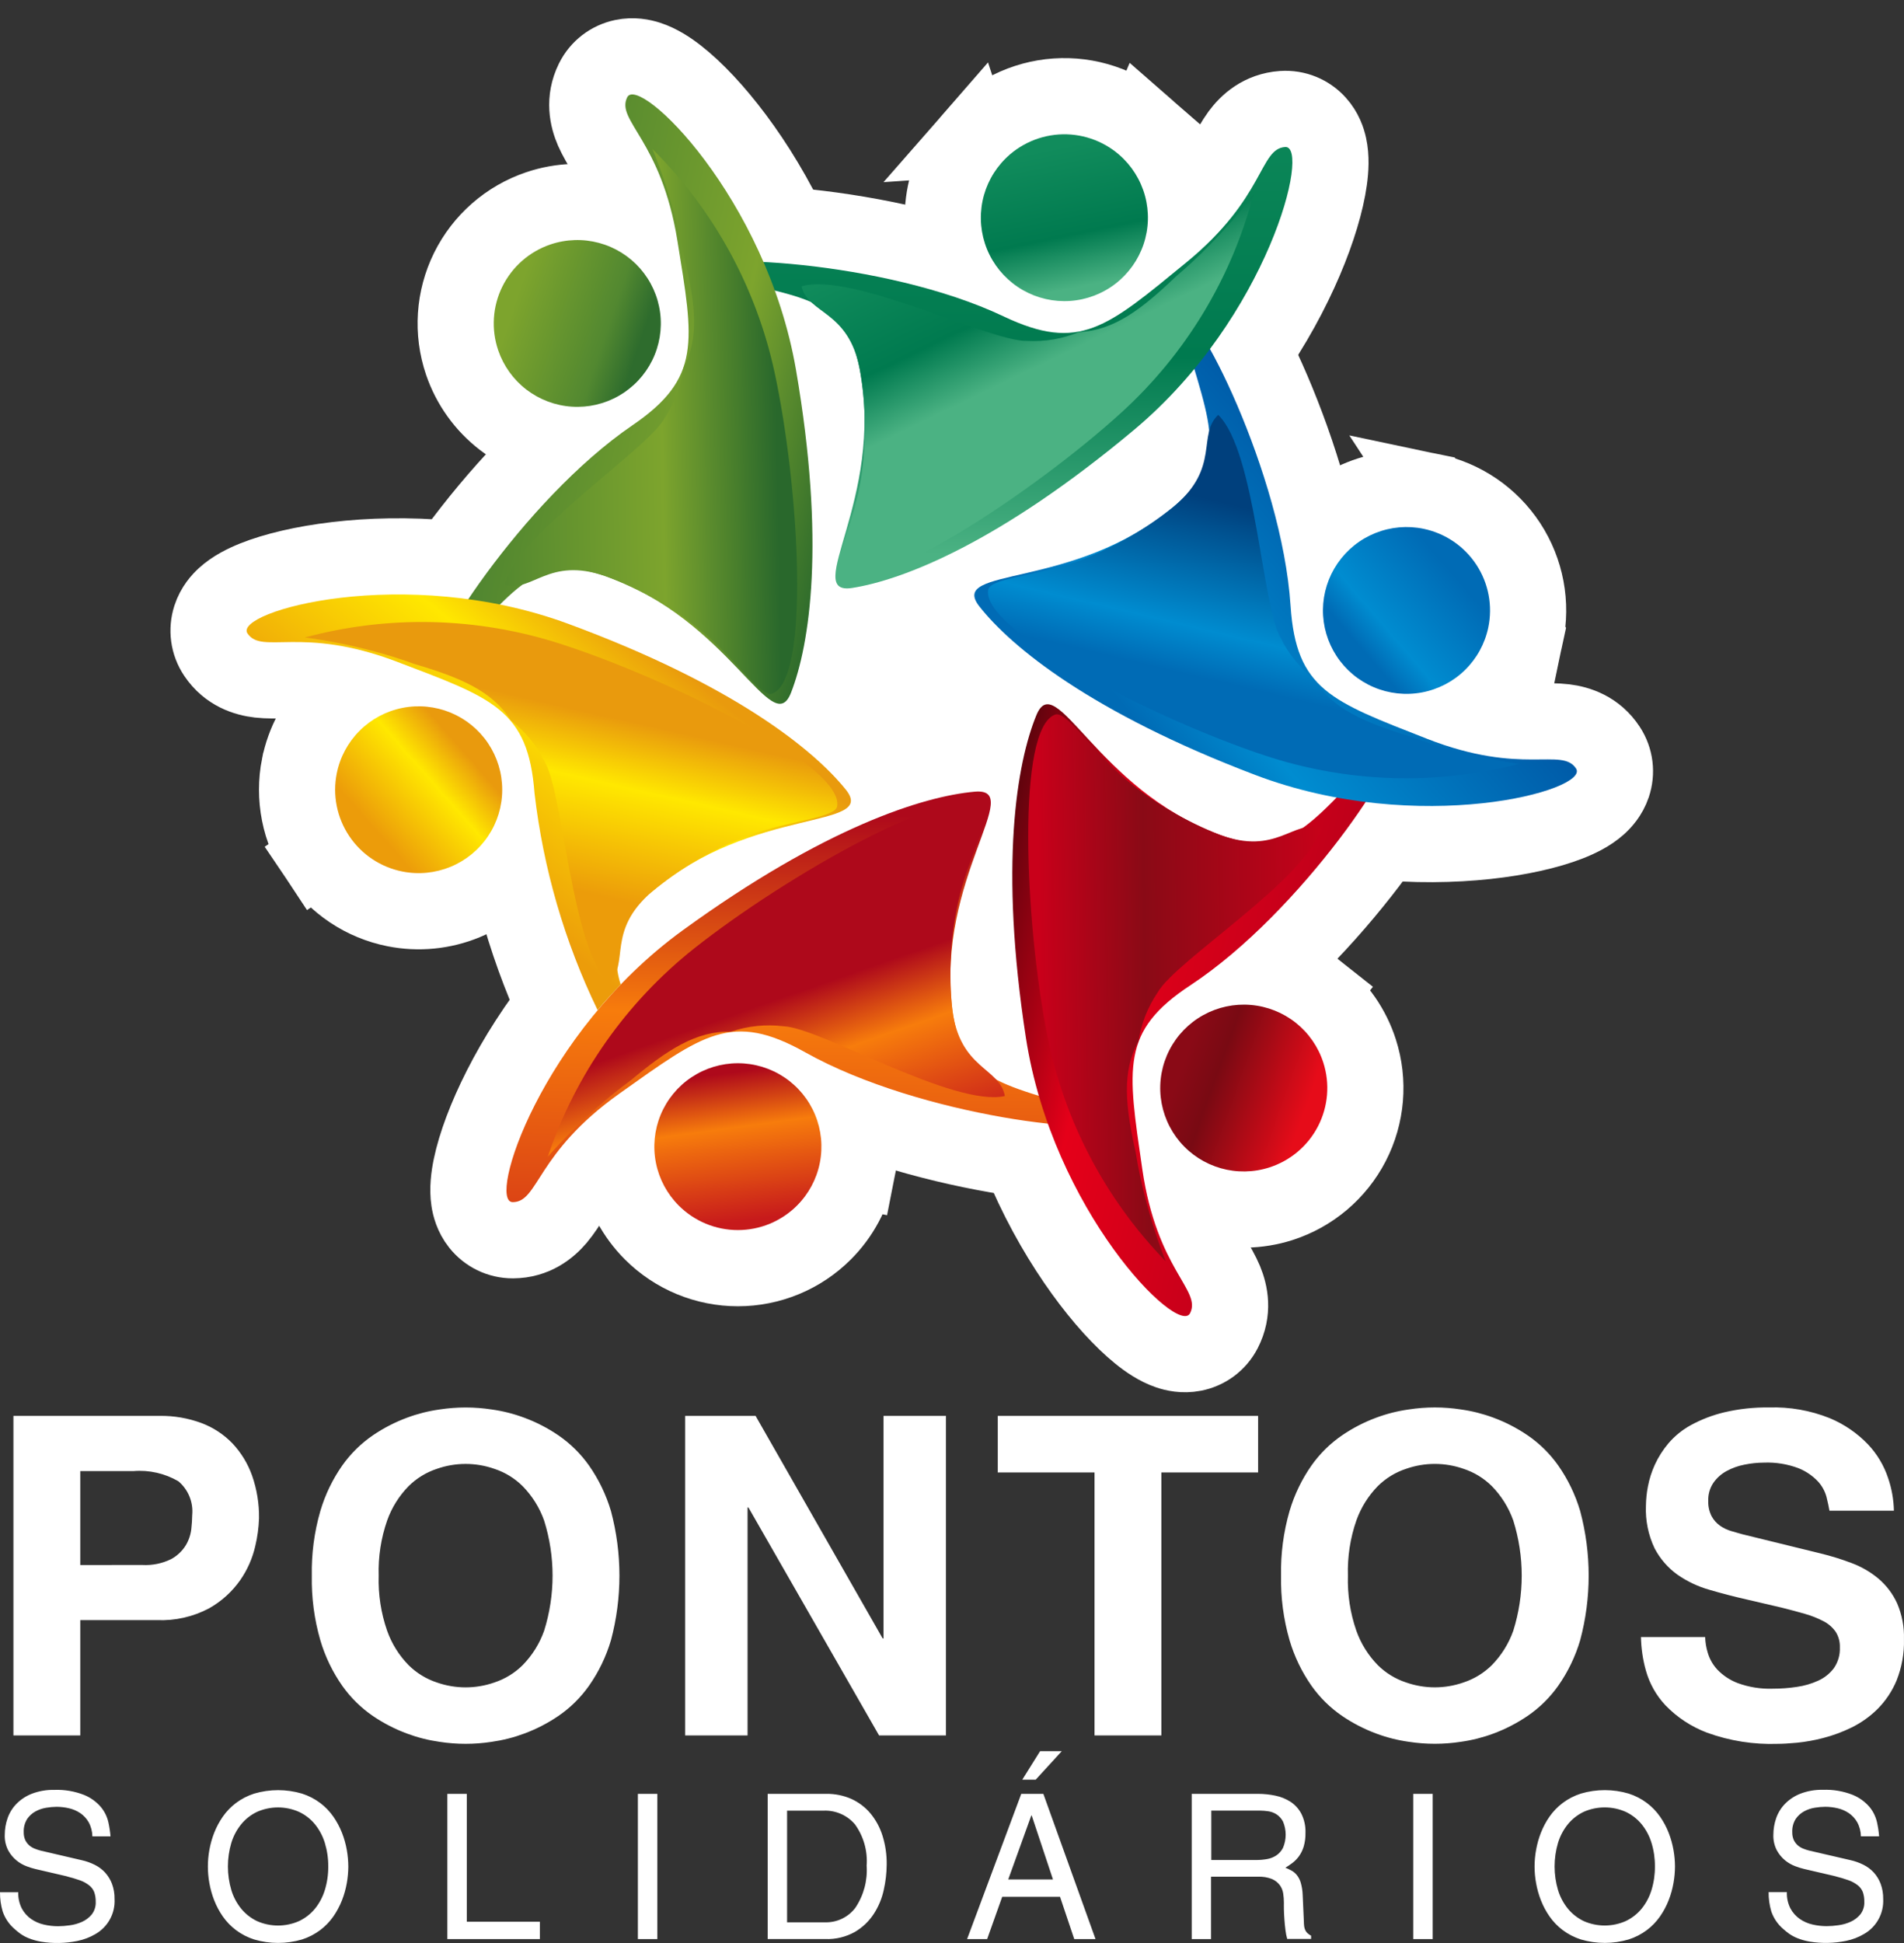 <svg width="100" height="102" viewBox="0 0 100 102" fill="none" xmlns="http://www.w3.org/2000/svg">
<rect x="0" y="0" width="100" height="102" fill="#333333" stroke="none"/>
<path d="M60.564 59.175L60.927 57.433L59.239 56.87C58.132 56.501 57.131 56.206 56.279 55.954C56.013 55.875 55.761 55.801 55.526 55.73C54.488 55.418 53.797 55.183 53.286 54.924C52.818 54.686 52.596 54.475 52.449 54.252C52.288 54.006 52.106 53.575 52.002 52.729L52.002 52.728C51.64 49.806 52.459 47.278 53.182 45.293C53.223 45.181 53.265 45.067 53.306 44.954C53.441 44.586 53.577 44.217 53.685 43.892C53.821 43.486 53.976 42.972 54.024 42.466C54.067 42.003 54.071 40.998 53.242 40.232C52.466 39.516 51.502 39.526 51.015 39.569C47.813 39.852 42.293 41.697 34.685 47.217C30.656 50.14 27.893 53.98 26.309 57.092C25.521 58.642 24.983 60.091 24.745 61.231C24.633 61.768 24.547 62.413 24.639 63.019C24.685 63.318 24.801 63.803 25.158 64.253C25.582 64.787 26.226 65.112 26.941 65.109C28.085 65.103 28.836 64.485 29.292 63.946C29.564 63.625 29.855 63.168 30.086 62.807C30.151 62.704 30.212 62.609 30.266 62.527C30.849 61.641 31.744 60.422 33.688 59.042C33.806 58.959 33.92 58.877 34.032 58.797C34.991 58.116 35.754 57.574 36.436 57.142C37.194 56.663 37.737 56.396 38.187 56.262C38.884 56.053 39.648 56.053 41.314 56.987C44.622 58.842 48.896 60.019 52.302 60.617C54.017 60.918 55.59 61.086 56.789 61.107C57.373 61.117 57.961 61.095 58.461 61.002C58.7 60.958 59.041 60.876 59.378 60.701C59.672 60.548 60.37 60.108 60.564 59.175ZM57.74 57.068C57.748 57.066 57.752 57.065 57.752 57.065C57.752 57.065 57.748 57.066 57.74 57.068Z" fill="white" stroke="white" stroke-width="4"/>
<path d="M29.95 56.715C29.951 56.715 29.951 56.714 29.952 56.714L30.323 57.133C30.584 56.646 30.861 56.169 31.154 55.703L29.95 56.715ZM29.95 56.715C29.95 56.716 29.949 56.716 29.949 56.717L30.322 57.136M29.95 56.715L30.322 57.136M30.322 57.136C29.708 58.282 29.188 59.483 28.77 60.725C29.553 59.837 30.391 58.997 31.278 58.211C31.741 57.799 32.204 57.415 32.667 57.06L30.322 57.136ZM53.211 59.489L55.089 59.07L54.743 57.177C54.582 56.295 54.142 55.679 53.724 55.245C53.531 55.044 53.333 54.871 53.184 54.744C53.143 54.709 53.105 54.677 53.071 54.647C52.962 54.555 52.877 54.483 52.786 54.399C52.461 54.102 52.127 53.756 51.999 52.749C51.831 51.077 51.927 49.39 52.283 47.748L52.283 47.746C52.46 46.93 52.769 46.115 53.085 45.283C53.126 45.175 53.167 45.066 53.208 44.957C53.368 44.532 53.553 44.031 53.66 43.579C53.713 43.353 53.772 43.041 53.769 42.7C53.766 42.377 53.707 41.793 53.294 41.247L53.224 41.155L53.145 41.072C52.411 40.303 51.448 40.164 50.82 40.16C50.153 40.154 49.454 40.294 48.804 40.478C47.488 40.851 45.939 41.534 44.377 42.339C41.236 43.959 37.692 46.259 35.211 48.225L35.21 48.226C31.344 51.294 28.449 55.413 26.874 60.087L30.27 62.048C30.999 61.221 31.779 60.439 32.605 59.708L32.608 59.705C33.171 59.203 33.729 58.752 34.28 58.35L34.332 58.312L34.381 58.271C36.327 56.649 37.33 56.131 38.337 56.158L38.695 56.168L39.034 56.053C39.637 55.849 40.278 55.783 40.909 55.861L40.995 55.872L41.081 55.875C41.071 55.874 41.072 55.875 41.084 55.877C41.118 55.883 41.244 55.907 41.493 55.986C41.8 56.082 42.185 56.226 42.65 56.415C43.208 56.642 43.79 56.894 44.421 57.167C44.884 57.367 45.374 57.579 45.899 57.801C47.076 58.297 48.353 58.805 49.536 59.149C50.631 59.467 52.003 59.758 53.211 59.489Z" fill="white" stroke="white" stroke-width="4"/>
<path d="M32.49 61.441C32.737 62.679 33.346 63.816 34.24 64.707C34.833 65.299 35.537 65.769 36.311 66.089C37.086 66.409 37.916 66.574 38.754 66.574C39.592 66.574 40.422 66.409 41.197 66.089C41.972 65.769 42.676 65.299 43.269 64.707C44.163 63.815 44.772 62.679 45.019 61.441L43.057 61.05L45.019 61.441C45.266 60.203 45.139 58.919 44.655 57.753L42.808 58.519L44.655 57.753C44.171 56.587 43.352 55.591 42.302 54.89C41.251 54.19 40.017 53.816 38.754 53.816C37.492 53.816 36.257 54.19 35.207 54.89C34.156 55.591 33.337 56.587 32.853 57.753C32.369 58.919 32.243 60.203 32.49 61.441Z" fill="white" stroke="white" stroke-width="4"/>
<path d="M74.4 37.295L73.022 36.194L71.757 37.423C70.921 38.236 70.199 38.989 69.584 39.629C69.393 39.829 69.212 40.018 69.04 40.194C68.287 40.971 67.761 41.476 67.296 41.811C66.871 42.117 66.581 42.217 66.314 42.245C66.019 42.276 65.552 42.239 64.75 41.944L64.749 41.944C61.978 40.924 60.1 39.037 58.664 37.486C58.583 37.399 58.502 37.31 58.42 37.221C58.154 36.933 57.887 36.643 57.647 36.398C57.347 36.092 56.961 35.719 56.533 35.445C56.141 35.195 55.252 34.734 54.193 35.117C53.2 35.476 52.766 36.335 52.579 36.789C51.361 39.763 50.474 45.512 51.905 54.786C52.663 59.698 54.815 63.909 56.859 66.741C57.876 68.151 58.92 69.292 59.826 70.026C60.253 70.373 60.788 70.743 61.368 70.939C61.655 71.036 62.138 71.154 62.699 71.044C63.364 70.914 63.949 70.496 64.277 69.861C64.804 68.84 64.601 67.886 64.33 67.23C64.167 66.837 63.893 66.366 63.676 65.995C63.615 65.891 63.559 65.794 63.511 65.71C62.988 64.785 62.312 63.432 61.972 61.08C61.953 60.946 61.934 60.816 61.916 60.688C61.746 59.515 61.611 58.584 61.539 57.775C61.459 56.884 61.471 56.281 61.557 55.821C61.69 55.11 62.039 54.432 63.633 53.384C66.804 51.297 69.812 48.045 71.906 45.296C72.96 43.913 73.831 42.595 74.399 41.54C74.676 41.027 74.926 40.495 75.073 40.008C75.143 39.775 75.227 39.434 75.225 39.052C75.223 38.717 75.147 37.892 74.4 37.295ZM71.248 38.835C71.248 38.835 71.247 38.839 71.245 38.847C71.246 38.839 71.248 38.835 71.248 38.835Z" fill="white" stroke="white" stroke-width="4"/>
<path d="M71.807 42.109L71.319 43.969C71.005 45.166 70.115 46.251 69.331 47.076C68.483 47.968 67.446 48.869 66.466 49.685C66.029 50.049 65.617 50.385 65.227 50.704C64.694 51.139 64.203 51.541 63.745 51.932C63.364 52.258 63.06 52.534 62.834 52.761C62.652 52.944 62.574 53.044 62.553 53.072C62.544 53.082 62.544 53.082 62.55 53.073L62.506 53.15L62.456 53.223C62.098 53.746 61.863 54.344 61.769 54.97L61.715 55.328L61.539 55.644C61.056 56.511 61.057 57.634 61.609 60.108L61.623 60.171L61.633 60.235C61.738 60.907 61.884 61.607 62.073 62.337L62.074 62.342C62.346 63.409 62.685 64.459 63.087 65.485L59.79 67.608C56.351 64.07 54.01 59.614 53.049 54.778L71.807 42.109ZM71.807 42.109L69.968 41.548M71.807 42.109L69.968 41.548M69.968 41.548C69.11 41.287 68.36 41.396 67.783 41.567C67.517 41.646 67.272 41.743 67.091 41.817C67.042 41.837 66.998 41.855 66.956 41.872C66.823 41.927 66.719 41.969 66.603 42.012C66.188 42.164 65.724 42.302 64.765 41.952C63.198 41.334 61.737 40.475 60.437 39.405L60.436 39.404M69.968 41.548L60.436 39.404M60.436 39.404C59.791 38.874 59.208 38.227 58.613 37.567C58.535 37.48 58.456 37.392 58.377 37.305C58.073 36.969 57.71 36.575 57.357 36.273C57.179 36.121 56.928 35.926 56.623 35.773C56.333 35.628 55.79 35.417 55.12 35.531L55.006 35.55M60.436 39.404L55.006 35.55M55.006 35.55L54.895 35.583M55.006 35.55L54.895 35.583M54.895 35.583C53.874 35.881 53.309 36.672 53.016 37.229M54.895 35.583L53.016 37.229M53.016 37.229C52.705 37.82 52.509 38.505 52.374 39.167M53.016 37.229L52.374 39.167M52.374 39.167C52.103 40.506 52.001 42.194 52.003 43.949M52.374 39.167L52.003 43.949M52.003 43.949C52.006 47.478 52.432 51.676 53.049 54.777L52.003 43.949Z" fill="white" stroke="white" stroke-width="4"/>
<path d="M63.565 63.251L64.115 61.328L63.565 63.251C64.779 63.598 66.068 63.578 67.271 63.194C68.883 62.678 70.225 61.544 71.002 60.04C71.778 58.535 71.924 56.785 71.406 55.172C71.021 53.97 70.287 52.91 69.298 52.125L68.055 53.691L69.298 52.125C68.309 51.34 67.11 50.866 65.852 50.762C64.594 50.657 63.333 50.928 62.228 51.539C61.123 52.15 60.224 53.075 59.645 54.197C59.066 55.319 58.834 56.587 58.977 57.842C59.121 59.096 59.633 60.279 60.45 61.242C61.267 62.205 62.351 62.903 63.565 63.251Z" fill="white" stroke="white" stroke-width="4"/>
<path d="M61.094 14.379L59.449 15.032L59.897 16.744C60.192 17.87 60.491 18.868 60.745 19.718C60.825 19.983 60.9 20.235 60.969 20.471C61.274 21.508 61.453 22.214 61.515 22.781C61.571 23.3 61.515 23.6 61.408 23.844C61.29 24.114 61.027 24.501 60.373 25.051L60.373 25.052C58.116 26.951 55.545 27.649 53.483 28.129C53.367 28.156 53.25 28.183 53.132 28.21C52.749 28.298 52.365 28.386 52.034 28.473C51.619 28.582 51.103 28.733 50.654 28.969C50.243 29.184 49.399 29.729 49.208 30.84C49.028 31.883 49.563 32.687 49.866 33.072C51.851 35.597 56.421 39.209 65.208 42.548C69.86 44.316 74.59 44.53 78.066 44.156C79.796 43.97 81.305 43.628 82.393 43.205C82.905 43.006 83.492 42.725 83.949 42.318C84.176 42.116 84.518 41.754 84.701 41.211C84.917 40.566 84.841 39.849 84.449 39.251C83.82 38.29 82.889 37.997 82.186 37.91C81.766 37.858 81.222 37.864 80.792 37.868C80.671 37.87 80.558 37.871 80.46 37.871C79.396 37.868 77.884 37.787 75.666 36.916C75.531 36.864 75.4 36.812 75.271 36.762C74.177 36.333 73.306 35.992 72.571 35.657C71.755 35.285 71.234 34.977 70.875 34.674C70.32 34.207 69.904 33.57 69.778 31.671C69.529 27.887 68.182 23.669 66.822 20.494C66.138 18.896 65.42 17.489 64.782 16.475C64.472 15.981 64.132 15.501 63.781 15.134C63.612 14.958 63.357 14.717 63.024 14.531C62.733 14.367 61.98 14.027 61.094 14.379ZM60.875 17.884C60.875 17.884 60.878 17.886 60.884 17.892C60.878 17.887 60.875 17.884 60.875 17.884Z" fill="white" stroke="white" stroke-width="4"/>
<path d="M65.379 20.349L64.004 19.007L62.608 20.327C61.957 20.942 61.68 21.647 61.543 22.234C61.48 22.506 61.443 22.766 61.418 22.96C61.411 23.014 61.404 23.062 61.398 23.108C61.38 23.249 61.366 23.359 61.346 23.48C61.274 23.914 61.166 24.382 60.389 25.042C59.078 26.096 57.609 26.938 56.036 27.537C55.256 27.833 54.406 28.019 53.541 28.209C53.422 28.235 53.302 28.262 53.183 28.288C52.739 28.387 52.217 28.507 51.781 28.665C51.562 28.744 51.269 28.864 50.986 29.053C50.718 29.231 50.261 29.599 50.029 30.243L49.99 30.351L49.963 30.462C49.718 31.499 50.13 32.383 50.469 32.911C50.83 33.472 51.329 33.98 51.839 34.423C52.871 35.32 54.291 36.242 55.82 37.107C58.895 38.848 62.763 40.553 65.771 41.55C70.456 43.105 75.492 43.275 80.273 42.04L80.059 38.124C78.968 37.966 77.887 37.741 76.823 37.45L76.817 37.448C76.089 37.251 75.406 37.031 74.768 36.79L74.708 36.767L74.645 36.748C72.22 36.007 71.238 35.453 70.713 34.598L70.525 34.292L70.243 34.071C69.743 33.679 69.338 33.18 69.059 32.611L69.02 32.531L68.974 32.455C68.98 32.464 68.98 32.464 68.975 32.452C68.962 32.42 68.913 32.303 68.844 32.055C68.757 31.747 68.668 31.347 68.572 30.856C68.457 30.265 68.349 29.639 68.233 28.96C68.149 28.465 68.059 27.943 67.958 27.386C67.731 26.132 67.46 24.787 67.102 23.61C66.77 22.52 66.264 21.213 65.379 20.349Z" fill="white" stroke="white" stroke-width="4"/>
<path d="M80.122 33.357C79.862 34.592 79.242 35.722 78.339 36.605C77.436 37.487 76.291 38.083 75.05 38.315C73.809 38.548 72.527 38.409 71.366 37.914C70.204 37.419 69.215 36.592 68.523 35.535C67.832 34.479 67.47 33.241 67.484 31.978C67.497 30.716 67.885 29.486 68.599 28.444C69.313 27.403 70.32 26.596 71.492 26.127C72.663 25.657 73.948 25.545 75.184 25.804L80.122 33.357ZM80.122 33.357C80.471 31.7 80.145 29.974 79.219 28.557C78.292 27.141 76.841 26.151 75.184 25.804L80.122 33.357Z" fill="white" stroke="white" stroke-width="4"/>
<path d="M34.214 13.937L33.981 15.691L35.694 16.136C36.823 16.428 37.842 16.655 38.709 16.849C38.98 16.909 39.236 16.966 39.476 17.021C40.532 17.261 41.238 17.45 41.765 17.673C42.248 17.878 42.483 18.073 42.644 18.286C42.822 18.52 43.031 18.937 43.192 19.774L43.193 19.776C43.752 22.669 43.109 25.247 42.524 27.276C42.491 27.391 42.457 27.508 42.423 27.624C42.314 28 42.204 28.377 42.118 28.707C42.011 29.122 41.891 29.645 41.878 30.152C41.866 30.615 41.93 31.617 42.806 32.326C43.628 32.991 44.59 32.916 45.074 32.84C48.242 32.342 53.636 30.13 60.846 24.099C64.662 20.907 67.157 16.89 68.526 13.679C69.208 12.081 69.647 10.599 69.807 9.445C69.883 8.901 69.924 8.252 69.791 7.653C69.725 7.357 69.576 6.881 69.191 6.458C68.734 5.956 68.072 5.674 67.361 5.722C66.217 5.801 65.506 6.467 65.085 7.038C64.833 7.38 64.572 7.858 64.365 8.235C64.308 8.341 64.254 8.439 64.206 8.524C63.685 9.449 62.875 10.727 61.034 12.235C60.926 12.323 60.821 12.409 60.718 12.493C59.805 13.242 59.079 13.837 58.425 14.316C57.702 14.845 57.178 15.148 56.739 15.313C56.056 15.569 55.292 15.621 53.567 14.802L53.566 14.802C50.139 13.176 45.795 12.292 42.356 11.927C40.626 11.743 39.046 11.683 37.848 11.743C37.265 11.772 36.68 11.834 36.188 11.96C35.953 12.021 35.618 12.126 35.293 12.324C35.009 12.498 34.34 12.988 34.214 13.937ZM37.163 15.84C37.163 15.84 37.167 15.839 37.176 15.837C37.168 15.839 37.164 15.84 37.163 15.84Z" fill="white" stroke="white" stroke-width="4"/>
<path d="M64.923 14.3C64.922 14.3 64.922 14.301 64.921 14.301L64.523 13.909C64.296 14.412 64.052 14.907 63.79 15.393L64.923 14.3ZM64.923 14.3C65.812 13.397 66.644 12.441 67.415 11.437L65.829 10.219M64.923 14.3L64.525 13.905C65.058 12.72 65.496 11.487 65.829 10.219M65.829 10.219L63.894 9.711C63.653 10.63 63.352 11.529 62.994 12.402C62.994 12.402 62.993 12.403 62.993 12.404C62.751 12.996 62.482 13.577 62.188 14.144C62.626 13.756 63.062 13.34 63.497 12.897L65.829 10.219ZM56.675 17.428C58.513 17.353 59.97 16.226 61.778 14.499L56.675 17.428ZM56.675 17.428C55.81 17.788 54.875 17.948 53.939 17.896M56.675 17.428L53.939 17.896M53.939 17.896C53.178 17.918 51.581 17.352 49.763 16.709C48.205 16.157 46.485 15.547 44.993 15.203M53.939 17.896L44.993 15.203M44.993 15.203C44.925 15.144 44.856 15.088 44.788 15.034C44.631 14.909 44.468 14.789 44.346 14.698C44.316 14.676 44.29 14.657 44.266 14.639C44.121 14.531 44.044 14.47 43.993 14.423C43.973 14.405 43.965 14.397 43.965 14.397C43.964 14.398 44.01 14.452 44.032 14.54L42.256 14.991M41.526 13.115L39.681 13.661L40.156 15.525C40.377 16.394 40.858 16.979 41.304 17.384C41.51 17.571 41.72 17.73 41.877 17.847C41.92 17.879 41.96 17.909 41.997 17.936C42.111 18.021 42.2 18.087 42.297 18.163C42.642 18.438 42.997 18.76 43.194 19.757C43.476 21.413 43.496 23.104 43.252 24.767L43.252 24.768C43.132 25.595 42.879 26.43 42.62 27.281C42.587 27.392 42.553 27.503 42.52 27.614C42.389 28.048 42.239 28.561 42.163 29.019C42.125 29.249 42.087 29.564 42.114 29.905C42.139 30.228 42.239 30.806 42.688 31.322L42.763 31.409L42.847 31.486C43.633 32.204 44.605 32.275 45.229 32.236C45.894 32.196 46.581 32.009 47.216 31.781C48.503 31.32 50.002 30.535 51.506 29.626C54.53 27.797 57.911 25.262 60.254 23.126C63.902 19.802 66.51 15.497 67.763 10.727L64.242 9.001C63.571 9.876 62.846 10.708 62.072 11.493L62.069 11.497C61.539 12.037 61.012 12.528 60.487 12.971L60.441 13.01L60.397 13.052C58.565 14.802 57.601 15.389 56.594 15.43L56.237 15.444L55.907 15.581C55.32 15.826 54.685 15.934 54.049 15.899L53.966 15.895L53.883 15.897C53.892 15.897 53.891 15.897 53.879 15.896C53.845 15.892 53.717 15.876 53.459 15.814C53.146 15.738 52.752 15.619 52.274 15.462C51.705 15.275 51.112 15.065 50.47 14.837C49.99 14.667 49.482 14.487 48.937 14.3C47.729 13.885 46.42 13.465 45.216 13.203C44.102 12.96 42.713 12.764 41.526 13.115Z" fill="white" stroke="white" stroke-width="4"/>
<path d="M53.72 15.228L52.727 16.964C51.631 16.337 50.746 15.399 50.183 14.269C49.62 13.139 49.406 11.867 49.567 10.615C49.728 9.363 50.258 8.187 51.089 7.236L53.72 15.228ZM53.72 15.228L52.727 16.964C53.823 17.591 55.08 17.879 56.34 17.793L56.203 15.798M53.72 15.228L56.203 15.798M56.203 15.798L56.34 17.793C57.6 17.707 58.806 17.249 59.806 16.479C60.806 15.708 61.555 14.658 61.957 13.461C62.36 12.264 62.398 10.975 62.066 9.757C61.735 8.539 61.049 7.447 60.097 6.618L56.203 15.798ZM60.096 6.618C59.464 6.068 58.73 5.648 57.935 5.382C57.14 5.115 56.301 5.008 55.465 5.065C54.629 5.122 53.812 5.344 53.061 5.716C52.31 6.088 51.64 6.605 51.089 7.236L60.096 6.618Z" fill="white" stroke="white" stroke-width="4"/>
<path d="M22.978 38.031L21.581 36.951C20.825 36.366 20.736 35.543 20.728 35.208C20.72 34.827 20.798 34.484 20.864 34.25C21.003 33.761 21.243 33.225 21.512 32.707C22.062 31.643 22.91 30.311 23.94 28.91C25.987 26.127 28.94 22.823 32.075 20.683L32.076 20.683C33.651 19.609 33.989 18.927 34.109 18.213C34.188 17.751 34.189 17.148 34.094 16.258C34.008 15.451 33.858 14.524 33.669 13.355C33.648 13.226 33.626 13.095 33.605 12.96C33.225 10.614 32.526 9.273 31.988 8.358C31.938 8.274 31.88 8.179 31.817 8.075C31.595 7.708 31.312 7.242 31.143 6.853C30.86 6.202 30.64 5.251 31.149 4.221C31.466 3.58 32.044 3.152 32.707 3.01C33.266 2.891 33.751 3.001 34.04 3.093C34.624 3.279 35.164 3.64 35.597 3.979C36.516 4.698 37.579 5.821 38.62 7.213C40.712 10.01 42.935 14.183 43.778 19.082C45.368 28.331 44.577 34.095 43.411 37.087C43.232 37.544 42.812 38.411 41.825 38.787C40.773 39.188 39.876 38.741 39.48 38.497C39.048 38.231 38.655 37.865 38.35 37.563C38.107 37.323 37.835 37.038 37.565 36.754C37.481 36.667 37.398 36.579 37.315 36.493C35.853 34.967 33.944 33.113 31.156 32.14L22.978 38.031ZM22.978 38.031L24.223 36.779M22.978 38.031L24.223 36.779M24.223 36.779C25.047 35.95 25.757 35.184 26.362 34.531M24.223 36.779L26.362 34.531M26.362 34.531C26.548 34.33 26.725 34.139 26.892 33.961M26.362 34.531L26.892 33.961M26.892 33.961C27.631 33.171 28.149 32.657 28.607 32.315M26.892 33.961L28.607 32.315M28.607 32.315C29.027 32.002 29.315 31.897 29.582 31.864M28.607 32.315L29.582 31.864M29.582 31.864C29.877 31.828 30.347 31.858 31.156 32.14L29.582 31.864ZM24.708 35.359C24.708 35.359 24.709 35.355 24.711 35.347C24.709 35.355 24.708 35.359 24.708 35.359Z" fill="white" stroke="white" stroke-width="4"/>
<path d="M24.55 30.227L24.093 32.097L25.944 32.625C26.805 32.87 27.551 32.75 28.126 32.569C28.392 32.486 28.634 32.385 28.815 32.308C28.864 32.287 28.909 32.268 28.951 32.25C29.082 32.194 29.185 32.15 29.3 32.105C29.712 31.946 30.172 31.8 31.138 32.133C32.715 32.724 34.19 33.558 35.507 34.605L35.509 34.607C36.165 35.127 36.762 35.766 37.369 36.417C37.448 36.502 37.527 36.586 37.606 36.67C37.916 37.001 38.285 37.389 38.642 37.684C38.822 37.832 39.075 38.022 39.381 38.171C39.671 38.311 40.218 38.515 40.889 38.39L41.004 38.369L41.115 38.334C42.13 38.018 42.682 37.217 42.965 36.656C43.266 36.06 43.45 35.372 43.573 34.708C43.822 33.364 43.895 31.675 43.863 29.921C43.8 26.392 43.303 22.202 42.633 19.11C41.588 14.29 39.169 9.875 35.669 6.397L32.41 8.577C32.829 9.596 33.185 10.639 33.476 11.702L33.476 11.702L33.478 11.708C33.678 12.432 33.836 13.13 33.952 13.801L33.963 13.865L33.978 13.928C34.572 16.39 34.593 17.512 34.126 18.393L33.957 18.711L33.909 19.068C33.826 19.696 33.602 20.297 33.252 20.826L33.204 20.9L33.162 20.977C33.167 20.967 33.167 20.967 33.159 20.978C33.138 21.006 33.062 21.107 32.883 21.293C32.662 21.524 32.362 21.804 31.987 22.137C31.537 22.536 31.052 22.945 30.527 23.389C30.142 23.714 29.736 24.058 29.305 24.429C28.339 25.262 27.317 26.18 26.485 27.086C25.714 27.924 24.843 29.024 24.55 30.227Z" fill="white" stroke="white" stroke-width="4"/>
<path d="M36.653 16.148L34.67 16.409L36.653 16.148C36.488 14.896 35.955 13.722 35.122 12.773C34.289 11.825 33.193 11.145 31.973 10.819C30.754 10.492 29.465 10.534 28.269 10.939C26.666 11.482 25.343 12.639 24.592 14.156C23.842 15.674 23.727 17.427 24.271 19.03C24.678 20.225 25.43 21.273 26.432 22.041C27.434 22.808 28.641 23.262 29.901 23.345C31.161 23.427 32.417 23.135 33.511 22.505C34.605 21.875 35.488 20.935 36.047 19.804C36.607 18.672 36.818 17.399 36.653 16.148Z" fill="white" stroke="white" stroke-width="4"/>
<path d="M34.042 53.066L34.876 52.197L34.499 51.054C34.344 50.584 34.346 50.077 34.505 49.608C34.664 49.139 34.971 48.734 35.382 48.453L35.473 48.391L35.557 48.319C37.795 46.396 40.359 45.673 42.415 45.172C42.531 45.144 42.648 45.116 42.765 45.087C43.147 44.995 43.53 44.903 43.861 44.813C44.275 44.7 44.789 44.544 45.236 44.303C45.644 44.083 46.484 43.528 46.661 42.411C46.826 41.367 46.281 40.571 45.974 40.19C43.959 37.688 39.36 34.124 30.539 30.872C25.87 29.151 21.139 28.985 17.667 29.394C15.939 29.598 14.433 29.954 13.351 30.388C12.841 30.593 12.257 30.88 11.803 31.292C11.579 31.496 11.239 31.862 11.063 32.409C10.854 33.058 10.94 33.773 11.338 34.366C11.977 35.317 12.908 35.6 13.612 35.681C14.034 35.73 14.578 35.719 15.008 35.71C15.129 35.707 15.241 35.705 15.339 35.704C16.403 35.696 17.916 35.763 20.143 36.609C20.272 36.658 20.398 36.706 20.521 36.753C21.627 37.173 22.507 37.507 23.249 37.835C24.068 38.199 24.592 38.502 24.953 38.801C25.513 39.263 25.936 39.896 26.08 41.794L26.083 41.833L26.088 41.873C26.572 46.048 27.755 50.113 29.587 53.897L30.928 56.669L32.915 54.316C33.269 53.897 33.645 53.48 34.042 53.066Z" fill="white" stroke="white" stroke-width="4"/>
<path d="M30.596 53.073L31.982 54.398L33.364 53.069C34.011 52.447 34.281 51.739 34.412 51.15C34.473 50.878 34.507 50.617 34.53 50.423C34.537 50.37 34.542 50.321 34.548 50.276C34.565 50.134 34.578 50.024 34.597 49.902C34.664 49.468 34.767 48.999 35.539 48.332C36.84 47.264 38.301 46.407 39.87 45.791L39.87 45.791C40.65 45.485 41.502 45.289 42.37 45.09C42.483 45.064 42.597 45.038 42.712 45.011C43.154 44.908 43.674 44.783 44.109 44.622C44.328 44.541 44.619 44.417 44.901 44.226C45.168 44.045 45.62 43.674 45.847 43.029L45.886 42.919L45.911 42.806C46.147 41.766 45.726 40.887 45.381 40.362C45.014 39.804 44.51 39.301 43.996 38.863C42.955 37.977 41.526 37.069 39.988 36.219C36.895 34.51 33.011 32.844 29.995 31.877C25.295 30.37 20.259 30.251 15.493 31.534L15.746 35.447C16.84 35.595 17.925 35.809 18.993 36.089L18.993 36.089L18.997 36.09C19.728 36.279 20.412 36.492 21.053 36.727L21.113 36.749L21.176 36.768C23.608 37.485 24.597 38.03 25.129 38.877L25.32 39.182L25.605 39.4C26.11 39.787 26.519 40.282 26.804 40.848L26.841 40.921L26.883 40.99C26.878 40.982 26.879 40.983 26.883 40.994C26.897 41.026 26.947 41.144 27.02 41.398C27.109 41.707 27.203 42.107 27.303 42.599C27.422 43.184 27.534 43.802 27.655 44.47C27.745 44.971 27.841 45.5 27.949 46.065C28.188 47.317 28.472 48.659 28.842 49.831C29.184 50.917 29.702 52.219 30.596 53.073Z" fill="white" stroke="white" stroke-width="4"/>
<path d="M17.476 36.943L17.476 36.943C18.37 36.052 19.508 35.446 20.747 35.2C21.985 34.955 23.269 35.082 24.435 35.564C25.602 36.047 26.599 36.865 27.301 37.914C28.003 38.964 28.378 40.197 28.377 41.46C28.377 42.722 28.001 43.956 27.298 45.005L25.637 43.891L27.298 45.005C26.595 46.054 25.597 46.87 24.43 47.352C23.263 47.834 21.98 47.959 20.742 47.713C19.919 47.549 19.137 47.226 18.44 46.761C17.742 46.295 17.144 45.697 16.677 45L18.34 43.888L16.677 45C16.212 44.303 15.887 43.522 15.724 42.699C15.561 41.877 15.561 41.031 15.725 40.209L17.476 36.943ZM17.476 36.943C16.582 37.835 15.973 38.971 15.726 40.209L17.476 36.943Z" fill="white" stroke="white" stroke-width="4"/>
<path fill-rule="evenodd" clip-rule="evenodd" d="M58.606 58.767C52.951 56.882 50.525 57.091 50.017 52.974C49.169 46.122 53.903 41.321 51.191 41.561C48.479 41.801 43.301 43.436 35.86 48.836C28.418 54.235 25.563 63.115 26.931 63.109C28.299 63.102 28.134 60.533 32.53 57.411C36.925 54.29 38.435 53.081 42.292 55.243C48.359 58.645 58.403 59.744 58.606 58.767Z" fill="url(#paint0_linear)"/>
<path fill-rule="evenodd" clip-rule="evenodd" d="M52.776 57.537C52.499 56.022 50.404 56.142 50.012 52.974C49.819 51.086 49.926 49.179 50.329 47.324C50.806 45.117 52.083 42.962 51.698 42.452C50.191 40.872 41.209 46.024 36.454 49.792C32.889 52.621 30.221 56.418 28.77 60.725C29.553 59.837 30.391 58.997 31.278 58.211C31.886 57.67 32.494 57.178 33.101 56.735C35.023 55.133 36.554 54.108 38.393 54.159C39.28 53.858 40.224 53.762 41.154 53.876C43.077 53.946 50.083 58.137 52.776 57.537Z" fill="url(#paint1_linear)"/>
<path fill-rule="evenodd" clip-rule="evenodd" d="M35.653 63.291C35.039 62.679 34.621 61.899 34.451 61.05C34.282 60.2 34.368 59.32 34.7 58.519C35.032 57.719 35.595 57.035 36.316 56.554C37.038 56.073 37.886 55.816 38.754 55.816C39.622 55.816 40.47 56.073 41.192 56.554C41.913 57.035 42.476 57.719 42.808 58.519C43.14 59.32 43.227 60.2 43.057 61.05C42.888 61.899 42.47 62.679 41.856 63.291C41.449 63.698 40.965 64.02 40.433 64.241C39.901 64.461 39.33 64.574 38.754 64.574C38.178 64.574 37.608 64.461 37.075 64.241C36.543 64.02 36.06 63.698 35.653 63.291Z" fill="url(#paint2_linear)"/>
<path fill-rule="evenodd" clip-rule="evenodd" d="M73.151 38.857C68.88 43.009 67.955 45.256 64.058 43.82C57.567 41.431 55.461 35.032 54.43 37.548C53.399 40.064 52.482 45.41 53.882 54.481C55.282 63.552 61.872 70.161 62.5 68.944C63.129 67.726 60.762 66.689 59.993 61.366C59.224 56.042 58.843 54.142 62.534 51.713C68.348 47.887 73.931 39.48 73.151 38.857Z" fill="url(#paint3_linear)"/>
<path fill-rule="evenodd" clip-rule="evenodd" d="M69.384 43.461C67.913 43.013 67.056 44.929 64.054 43.822C62.284 43.127 60.634 42.157 59.167 40.95C57.42 39.515 56.091 37.394 55.456 37.502C53.358 38.115 53.828 48.446 55.01 54.387C55.896 58.845 58.054 62.952 61.225 66.214C60.792 65.112 60.429 63.984 60.136 62.836C59.933 62.049 59.773 61.285 59.657 60.544C59.113 58.105 58.9 56.273 59.791 54.672C59.931 53.747 60.278 52.865 60.806 52.093C61.746 50.42 68.685 46.125 69.384 43.461Z" fill="url(#paint4_linear)"/>
<path fill-rule="evenodd" clip-rule="evenodd" d="M66.662 61.288C65.835 61.553 64.949 61.566 64.115 61.328C63.281 61.089 62.536 60.609 61.975 59.948C61.414 59.287 61.063 58.475 60.964 57.615C60.866 56.754 61.026 55.884 61.423 55.114C61.82 54.344 62.437 53.709 63.196 53.289C63.955 52.869 64.822 52.683 65.687 52.755C66.551 52.826 67.376 53.152 68.055 53.691C68.734 54.231 69.238 54.959 69.502 55.783C69.857 56.889 69.757 58.091 69.224 59.123C68.692 60.155 67.77 60.934 66.662 61.288Z" fill="url(#paint5_linear)"/>
<path fill-rule="evenodd" clip-rule="evenodd" d="M61.832 16.238C63.339 21.995 64.839 23.907 61.661 26.582C56.373 31.032 49.759 29.699 51.439 31.836C53.118 33.972 57.323 37.412 65.918 40.679C74.514 43.946 83.526 41.493 82.776 40.346C82.025 39.2 79.953 40.747 74.935 38.778C69.918 36.81 68.074 36.207 67.782 31.802C67.325 24.867 62.76 15.869 61.832 16.238Z" fill="url(#paint6_linear)"/>
<path fill-rule="evenodd" clip-rule="evenodd" d="M63.982 21.78C62.861 22.84 64.108 24.524 61.662 26.584C60.182 27.777 58.523 28.73 56.746 29.407C54.633 30.208 52.126 30.324 51.909 30.923C51.407 33.045 60.636 37.741 66.4 39.651C70.72 41.086 75.364 41.243 79.772 40.103C78.599 39.934 77.438 39.691 76.295 39.379C75.509 39.166 74.764 38.927 74.061 38.661C71.668 37.93 69.97 37.21 69.009 35.645C68.272 35.067 67.675 34.331 67.264 33.491C66.269 31.848 65.957 23.707 63.982 21.78Z" fill="url(#paint7_linear)"/>
<path fill-rule="evenodd" clip-rule="evenodd" d="M78.165 32.945C77.987 33.793 77.561 34.569 76.941 35.175C76.321 35.781 75.534 36.19 74.682 36.35C73.829 36.51 72.947 36.414 72.149 36.074C71.351 35.734 70.671 35.166 70.197 34.44C69.722 33.715 69.474 32.866 69.483 32C69.493 31.134 69.759 30.29 70.249 29.575C70.739 28.86 71.43 28.306 72.236 27.983C73.041 27.66 73.924 27.583 74.773 27.761C75.912 28 76.909 28.68 77.545 29.652C78.181 30.624 78.404 31.809 78.165 32.945Z" fill="url(#paint8_linear)"/>
<path fill-rule="evenodd" clip-rule="evenodd" d="M36.197 14.2C41.967 15.697 44.373 15.323 45.156 19.396C46.468 26.175 42.081 31.286 44.763 30.864C47.446 30.443 52.513 28.462 59.562 22.565C66.612 16.667 68.866 7.624 67.498 7.718C66.13 7.811 66.467 10.371 62.301 13.782C58.136 17.193 56.705 18.505 52.709 16.609C46.424 13.627 36.328 13.212 36.197 14.2Z" fill="url(#paint9_linear)"/>
<path fill-rule="evenodd" clip-rule="evenodd" d="M42.094 15.033C42.474 16.526 44.554 16.262 45.162 19.396C45.483 21.268 45.506 23.178 45.231 25.056C44.906 27.29 43.778 29.527 44.197 30.01C45.802 31.478 54.419 25.74 58.907 21.648C62.27 18.584 64.674 14.615 65.829 10.219C65.107 11.159 64.329 12.053 63.497 12.897C62.927 13.478 62.354 14.012 61.778 14.499C59.97 16.226 58.513 17.353 56.675 17.428C55.81 17.788 54.875 17.948 53.939 17.896C52.015 17.951 44.74 14.249 42.094 15.033Z" fill="url(#paint10_linear)"/>
<path fill-rule="evenodd" clip-rule="evenodd" d="M58.784 8.127C59.438 8.696 59.909 9.446 60.137 10.282C60.364 11.118 60.338 12.002 60.062 12.823C59.785 13.644 59.271 14.365 58.584 14.895C57.898 15.424 57.069 15.738 56.203 15.798C55.337 15.857 54.473 15.659 53.72 15.228C52.968 14.797 52.359 14.153 51.973 13.378C51.587 12.602 51.44 11.73 51.551 10.871C51.661 10.012 52.025 9.205 52.595 8.552C52.974 8.118 53.434 7.764 53.95 7.508C54.466 7.252 55.027 7.1 55.602 7.06C56.176 7.021 56.753 7.095 57.299 7.278C57.845 7.461 58.35 7.75 58.784 8.127Z" fill="url(#paint11_linear)"/>
<path fill-rule="evenodd" clip-rule="evenodd" d="M22.804 35.368C27.005 31.145 27.886 28.881 31.815 30.252C38.344 32.53 40.56 38.892 41.547 36.36C42.534 33.828 43.362 28.466 41.807 19.421C40.251 10.375 33.549 3.88 32.942 5.107C32.335 6.335 34.721 7.331 35.579 12.641C36.438 17.951 36.852 19.848 33.203 22.335C27.453 26.26 22.015 34.759 22.804 35.368Z" fill="url(#paint12_linear)"/>
<path fill-rule="evenodd" clip-rule="evenodd" d="M26.492 30.701C27.977 31.125 28.795 29.198 31.816 30.252C33.598 30.916 35.264 31.857 36.752 33.04C38.522 34.444 39.893 36.541 40.522 36.424C42.608 35.776 41.962 25.457 40.678 19.534C39.715 15.092 37.486 11.022 34.259 7.815C34.71 8.91 35.093 10.032 35.405 11.174C35.622 11.957 35.794 12.719 35.923 13.459C36.508 15.887 36.752 17.712 35.892 19.331C35.769 20.258 35.437 21.145 34.922 21.927C34.012 23.615 27.146 28.026 26.492 30.701Z" fill="url(#paint13_linear)"/>
<path fill-rule="evenodd" clip-rule="evenodd" d="M28.91 12.833C29.732 12.555 30.618 12.526 31.456 12.751C32.294 12.975 33.047 13.442 33.619 14.093C34.191 14.745 34.557 15.55 34.67 16.409C34.783 17.268 34.639 18.141 34.255 18.917C33.871 19.694 33.264 20.339 32.513 20.772C31.761 21.205 30.898 21.406 30.032 21.349C29.166 21.292 28.337 20.98 27.648 20.453C26.96 19.926 26.444 19.206 26.165 18.386C25.791 17.287 25.87 16.084 26.385 15.042C26.9 14.001 27.808 13.206 28.91 12.833Z" fill="url(#paint14_linear)"/>
<path fill-rule="evenodd" clip-rule="evenodd" d="M32.6 51.681C32.309 50.798 32.312 49.846 32.611 48.966C32.909 48.086 33.486 47.326 34.254 46.802C39.497 42.297 46.124 43.564 44.417 41.445C42.709 39.325 38.474 35.929 29.848 32.749C21.221 29.568 12.233 32.112 12.998 33.251C13.763 34.389 15.817 32.826 20.853 34.74C25.889 36.654 27.74 37.242 28.074 41.642C28.533 45.595 29.652 49.443 31.387 53.026C31.769 52.573 32.173 52.125 32.6 51.681Z" fill="url(#paint15_linear)"/>
<path fill-rule="evenodd" clip-rule="evenodd" d="M31.978 51.627C33.088 50.56 31.824 48.885 34.251 46.802C35.719 45.594 37.368 44.625 39.139 43.93C41.244 43.102 43.748 42.967 43.961 42.364C44.442 40.237 35.164 35.634 29.385 33.782C25.051 32.392 20.407 32.282 16.012 33.465C17.188 33.623 18.353 33.853 19.5 34.154C20.288 34.359 21.035 34.59 21.741 34.849C24.14 35.557 25.846 36.26 26.823 37.813C27.566 38.383 28.17 39.113 28.591 39.949C29.592 41.59 29.987 49.724 31.978 51.627Z" fill="url(#paint16_linear)"/>
<path fill-rule="evenodd" clip-rule="evenodd" d="M17.687 40.601C17.856 39.752 18.274 38.972 18.888 38.36C19.502 37.748 20.284 37.331 21.135 37.162C21.987 36.994 22.869 37.081 23.67 37.412C24.472 37.744 25.157 38.306 25.639 39.026C26.12 39.746 26.378 40.593 26.377 41.459C26.377 42.325 26.119 43.172 25.637 43.891C25.154 44.611 24.468 45.172 23.667 45.503C22.865 45.834 21.983 45.921 21.131 45.751C20.566 45.639 20.029 45.417 19.55 45.097C19.071 44.777 18.66 44.367 18.34 43.888C18.02 43.41 17.798 42.874 17.686 42.31C17.573 41.746 17.574 41.165 17.687 40.601Z" fill="url(#paint17_linear)"/>
<path fill-rule="evenodd" clip-rule="evenodd" d="M4.852 96.402C4.848 96.142 4.781 95.887 4.656 95.659C4.547 95.468 4.396 95.304 4.214 95.181C4.033 95.06 3.831 94.973 3.619 94.926C3.408 94.877 3.192 94.852 2.975 94.851C2.794 94.853 2.612 94.869 2.433 94.899C2.235 94.93 2.044 94.994 1.868 95.09C1.691 95.186 1.539 95.324 1.426 95.49C1.297 95.699 1.234 95.941 1.246 96.186C1.242 96.326 1.269 96.465 1.325 96.594C1.375 96.699 1.445 96.793 1.531 96.87C1.616 96.944 1.712 97.003 1.816 97.045C1.922 97.088 2.031 97.124 2.142 97.152L4.297 97.654C4.534 97.707 4.764 97.789 4.981 97.898C5.186 97.999 5.37 98.138 5.524 98.306C5.679 98.479 5.801 98.678 5.883 98.895C5.977 99.151 6.022 99.423 6.016 99.695C6.036 100.063 5.953 100.428 5.777 100.751C5.601 101.074 5.339 101.343 5.02 101.527C4.724 101.702 4.399 101.826 4.061 101.894C3.433 102.021 2.787 102.034 2.154 101.931C1.934 101.894 1.719 101.833 1.511 101.751C1.355 101.689 1.206 101.609 1.069 101.512C0.964 101.436 0.864 101.355 0.769 101.268C0.481 101.023 0.265 100.706 0.142 100.349C0.045 100.02 -0.003 99.678 0 99.335H0.959C0.948 99.633 1.013 99.929 1.149 100.195C1.267 100.412 1.435 100.6 1.638 100.742C1.84 100.881 2.067 100.98 2.307 101.034C2.549 101.09 2.797 101.119 3.045 101.119C3.253 101.118 3.461 101.102 3.667 101.071C3.891 101.042 4.11 100.98 4.315 100.886C4.511 100.797 4.684 100.665 4.821 100.499C4.967 100.308 5.04 100.071 5.027 99.832C5.031 99.66 5.004 99.489 4.948 99.327C4.893 99.187 4.8 99.064 4.68 98.972C4.531 98.856 4.364 98.766 4.186 98.705C3.979 98.631 3.721 98.555 3.411 98.477L1.863 98.117C1.705 98.079 1.55 98.031 1.399 97.973C1.208 97.901 1.03 97.799 0.872 97.671C0.694 97.525 0.546 97.347 0.435 97.145C0.303 96.891 0.239 96.608 0.25 96.322C0.25 96.025 0.3 95.731 0.397 95.452C0.495 95.169 0.653 94.912 0.861 94.698C1.091 94.464 1.368 94.282 1.673 94.164C2.049 94.021 2.45 93.953 2.852 93.962C3.389 93.942 3.923 94.033 4.422 94.229C4.762 94.368 5.064 94.587 5.302 94.866C5.494 95.098 5.628 95.373 5.693 95.666C5.747 95.909 5.784 96.156 5.804 96.404L4.852 96.402ZM18.294 97.983C18.292 98.275 18.266 98.566 18.215 98.853C18.161 99.162 18.076 99.464 17.962 99.756C17.844 100.055 17.692 100.341 17.509 100.606C17.318 100.879 17.085 101.121 16.819 101.322C16.529 101.539 16.205 101.706 15.86 101.816C15.041 102.056 14.17 102.056 13.351 101.816C13.006 101.706 12.682 101.539 12.392 101.322C12.126 101.121 11.893 100.879 11.702 100.606C11.518 100.341 11.366 100.056 11.249 99.756C11.135 99.464 11.05 99.162 10.996 98.853C10.892 98.28 10.892 97.692 10.996 97.118C11.05 96.81 11.135 96.508 11.249 96.216C11.366 95.917 11.519 95.632 11.702 95.368C11.893 95.094 12.126 94.852 12.392 94.651C12.682 94.434 13.006 94.267 13.351 94.157C14.17 93.916 15.041 93.916 15.86 94.157C16.205 94.267 16.529 94.434 16.819 94.651C17.085 94.852 17.318 95.094 17.509 95.368C17.692 95.632 17.844 95.917 17.962 96.216C18.076 96.508 18.161 96.81 18.215 97.118C18.266 97.406 18.292 97.698 18.294 97.99V97.983ZM17.24 97.983C17.244 97.564 17.183 97.147 17.061 96.746C16.952 96.388 16.775 96.054 16.539 95.764C16.313 95.489 16.028 95.268 15.706 95.117C15.358 94.963 14.982 94.883 14.602 94.883C14.222 94.883 13.846 94.963 13.498 95.117C13.178 95.269 12.896 95.49 12.671 95.764C12.434 96.054 12.257 96.388 12.149 96.746C11.91 97.554 11.91 98.413 12.149 99.22C12.257 99.579 12.434 99.912 12.671 100.203C12.896 100.476 13.179 100.697 13.498 100.85C13.846 101.004 14.222 101.083 14.602 101.083C14.982 101.083 15.358 101.004 15.706 100.85C16.028 100.698 16.312 100.477 16.539 100.203C16.775 99.912 16.952 99.578 17.061 99.22C17.183 98.82 17.244 98.402 17.24 97.983ZM24.517 100.882H28.354V101.795H23.495V94.17H24.517V100.882ZM34.524 101.795H33.502V94.17H34.524V101.791V101.795ZM41.344 100.914H43.325C43.633 100.924 43.939 100.86 44.217 100.728C44.494 100.596 44.736 100.399 44.922 100.155C45.361 99.503 45.571 98.724 45.517 97.941C45.575 97.169 45.358 96.403 44.906 95.775C44.704 95.536 44.45 95.347 44.163 95.222C43.876 95.097 43.565 95.039 43.252 95.053H41.338V100.914H41.344ZM40.322 94.17H43.388C43.845 94.162 44.298 94.253 44.716 94.437C45.102 94.613 45.444 94.872 45.717 95.197C46.001 95.541 46.216 95.938 46.349 96.364C46.502 96.852 46.576 97.361 46.57 97.873C46.567 98.322 46.516 98.769 46.417 99.207C46.321 99.659 46.142 100.089 45.89 100.476C45.636 100.864 45.295 101.188 44.894 101.422C44.421 101.685 43.885 101.813 43.344 101.793H40.319V94.169L40.322 94.17ZM54.397 93.427H53.691L54.627 91.93H55.765L54.395 93.427H54.397ZM55.303 98.663L54.187 95.306H54.165L52.954 98.663H55.303ZM52.637 99.575L51.846 101.795H50.793L53.638 94.17H54.798L57.538 101.795H56.421L55.674 99.575H52.637ZM63.613 97.643H65.984C66.171 97.643 66.358 97.627 66.543 97.595C66.717 97.566 66.884 97.501 67.032 97.404C67.182 97.302 67.303 97.165 67.385 97.004C67.477 96.785 67.525 96.551 67.525 96.314C67.525 96.077 67.477 95.842 67.385 95.624C67.304 95.468 67.184 95.337 67.037 95.241C66.903 95.157 66.752 95.103 66.595 95.082C66.454 95.062 66.311 95.051 66.168 95.05H63.618V97.64L63.613 97.643ZM63.613 101.795H62.59V94.17H66.077C66.384 94.17 66.69 94.203 66.989 94.266C67.272 94.324 67.542 94.433 67.785 94.59C68.023 94.748 68.217 94.964 68.349 95.217C68.504 95.528 68.578 95.873 68.565 96.22C68.57 96.464 68.538 96.708 68.47 96.942C68.415 97.123 68.332 97.293 68.222 97.447C68.126 97.579 68.01 97.698 67.88 97.798C67.762 97.888 67.638 97.971 67.511 98.047C67.619 98.091 67.724 98.14 67.826 98.195C67.936 98.255 68.033 98.337 68.111 98.434C68.205 98.553 68.275 98.689 68.317 98.835C68.377 99.044 68.411 99.259 68.418 99.477L68.48 100.857C68.48 100.946 68.485 101.035 68.496 101.123C68.506 101.193 68.525 101.261 68.554 101.325C68.582 101.385 68.622 101.439 68.67 101.484C68.728 101.536 68.792 101.581 68.86 101.617V101.788H67.606C67.564 101.64 67.534 101.49 67.516 101.337C67.491 101.149 67.472 100.96 67.459 100.768C67.444 100.578 67.436 100.399 67.432 100.235C67.428 100.07 67.432 99.95 67.432 99.878C67.431 99.718 67.419 99.559 67.395 99.4C67.372 99.241 67.31 99.09 67.215 98.96C67.109 98.82 66.967 98.71 66.805 98.641C66.575 98.551 66.329 98.51 66.083 98.52H63.606V101.791L63.613 101.795ZM75.247 101.795H74.225V94.17H75.247V101.791V101.795ZM87.972 97.982C87.971 98.274 87.944 98.565 87.893 98.852C87.839 99.16 87.755 99.463 87.64 99.754C87.523 100.054 87.371 100.339 87.187 100.604C86.996 100.878 86.763 101.12 86.497 101.321C86.207 101.538 85.883 101.705 85.538 101.815C84.72 102.055 83.849 102.055 83.031 101.815C82.686 101.705 82.362 101.538 82.072 101.321C81.806 101.12 81.573 100.878 81.382 100.604C81.198 100.34 81.046 100.054 80.929 99.754C80.814 99.463 80.73 99.16 80.676 98.852C80.571 98.278 80.571 97.691 80.676 97.117C80.73 96.809 80.815 96.507 80.929 96.215C81.046 95.915 81.198 95.63 81.382 95.366C81.573 95.093 81.806 94.851 82.072 94.65C82.362 94.433 82.686 94.266 83.031 94.156C83.849 93.915 84.72 93.915 85.538 94.156C85.883 94.266 86.207 94.432 86.497 94.65C86.763 94.851 86.996 95.093 87.187 95.366C87.371 95.631 87.523 95.915 87.64 96.215C87.754 96.507 87.839 96.809 87.893 97.117C87.945 97.405 87.971 97.696 87.972 97.989V97.982ZM86.918 97.982C86.922 97.563 86.862 97.146 86.739 96.745C86.631 96.387 86.454 96.053 86.218 95.763C85.991 95.488 85.707 95.267 85.385 95.115C85.037 94.961 84.661 94.882 84.281 94.882C83.9 94.882 83.524 94.961 83.177 95.115C82.857 95.268 82.574 95.489 82.349 95.763C82.113 96.053 81.936 96.387 81.828 96.745C81.589 97.552 81.589 98.412 81.828 99.219C81.936 99.577 82.113 99.911 82.349 100.201C82.575 100.475 82.857 100.695 83.177 100.849C83.524 101.003 83.9 101.082 84.281 101.082C84.661 101.082 85.037 101.003 85.385 100.849C85.707 100.697 85.991 100.476 86.218 100.201C86.454 99.911 86.631 99.577 86.739 99.219C86.862 98.818 86.922 98.401 86.918 97.982ZM97.737 96.4C97.733 96.141 97.666 95.885 97.541 95.657C97.432 95.466 97.281 95.303 97.099 95.179C96.918 95.058 96.716 94.972 96.504 94.924C96.293 94.876 96.077 94.85 95.861 94.85C95.678 94.852 95.497 94.868 95.318 94.898C95.12 94.928 94.929 94.993 94.753 95.089C94.576 95.185 94.424 95.322 94.311 95.489C94.182 95.697 94.119 95.94 94.131 96.184C94.127 96.325 94.154 96.464 94.21 96.593C94.26 96.698 94.33 96.791 94.416 96.869C94.501 96.943 94.597 97.002 94.701 97.044C94.807 97.087 94.916 97.122 95.027 97.15L97.187 97.65C97.424 97.703 97.654 97.785 97.872 97.894C98.076 97.995 98.261 98.134 98.415 98.302C98.57 98.475 98.691 98.674 98.773 98.891C98.867 99.147 98.912 99.419 98.907 99.692C98.925 100.059 98.842 100.424 98.666 100.747C98.49 101.07 98.229 101.338 97.91 101.522C97.614 101.698 97.29 101.822 96.952 101.89C96.324 102.017 95.677 102.03 95.045 101.927C94.825 101.89 94.609 101.829 94.402 101.747C94.245 101.685 94.097 101.605 93.959 101.508C93.854 101.432 93.754 101.35 93.658 101.264C93.37 101.019 93.154 100.702 93.031 100.345C92.934 100.016 92.886 99.674 92.889 99.331H93.848C93.837 99.629 93.902 99.925 94.038 100.191C94.156 100.409 94.324 100.596 94.527 100.738C94.729 100.877 94.956 100.976 95.196 101.03C95.438 101.086 95.686 101.115 95.934 101.115C96.142 101.114 96.35 101.098 96.556 101.067C96.78 101.038 96.999 100.976 97.204 100.882C97.4 100.793 97.573 100.661 97.71 100.495C97.856 100.304 97.929 100.067 97.916 99.828C97.92 99.656 97.893 99.485 97.837 99.323C97.781 99.183 97.689 99.06 97.57 98.968C97.421 98.853 97.253 98.762 97.075 98.701C96.868 98.627 96.61 98.551 96.3 98.473L94.752 98.113C94.594 98.075 94.439 98.027 94.288 97.969C94.097 97.897 93.919 97.795 93.761 97.667C93.583 97.521 93.435 97.343 93.324 97.141C93.192 96.887 93.128 96.603 93.139 96.318C93.139 96.022 93.189 95.727 93.286 95.448C93.384 95.165 93.543 94.908 93.75 94.694C93.98 94.46 94.257 94.278 94.562 94.16C94.939 94.017 95.339 93.949 95.742 93.958C96.278 93.938 96.812 94.029 97.311 94.225C97.651 94.364 97.953 94.583 98.191 94.862C98.383 95.094 98.516 95.369 98.582 95.662C98.636 95.906 98.674 96.152 98.693 96.4H97.737Z" fill="white"/>
<path fill-rule="evenodd" clip-rule="evenodd" d="M7.473 82.155C7.994 82.184 8.513 82.079 8.982 81.851C9.299 81.681 9.566 81.431 9.755 81.126C9.914 80.862 10.014 80.567 10.048 80.262C10.076 80.021 10.091 79.779 10.095 79.537C10.127 79.204 10.077 78.869 9.951 78.56C9.824 78.25 9.625 77.976 9.369 77.761C8.654 77.345 7.829 77.159 7.005 77.227H4.216V82.157L7.473 82.155ZM4.216 91.105H0.705V74.328H8.385C9.131 74.317 9.873 74.444 10.574 74.702C11.194 74.933 11.753 75.3 12.212 75.776C12.669 76.264 13.02 76.841 13.242 77.471C13.492 78.188 13.615 78.943 13.604 79.703C13.588 80.197 13.521 80.689 13.405 81.171C13.259 81.807 12.993 82.41 12.62 82.947C12.192 83.558 11.632 84.065 10.982 84.431C10.14 84.877 9.195 85.091 8.243 85.05H4.216V91.102V91.105ZM19.889 82.716C19.859 83.701 20.01 84.683 20.334 85.613C20.574 86.287 20.957 86.901 21.458 87.412C21.876 87.827 22.385 88.139 22.945 88.324C23.922 88.666 24.988 88.666 25.965 88.324C26.525 88.139 27.035 87.827 27.452 87.412C27.953 86.901 28.337 86.287 28.577 85.613C29.17 83.727 29.17 81.705 28.577 79.819C28.337 79.145 27.953 78.531 27.452 78.02C27.035 77.604 26.525 77.292 25.965 77.108C24.988 76.765 23.922 76.765 22.945 77.108C22.385 77.292 21.875 77.605 21.458 78.02C20.957 78.531 20.574 79.145 20.334 79.819C20.01 80.749 19.859 81.731 19.889 82.716ZM16.377 82.716C16.355 81.571 16.505 80.428 16.823 79.328C17.076 78.469 17.467 77.658 17.981 76.925C18.418 76.309 18.962 75.775 19.585 75.348C20.143 74.969 20.745 74.658 21.377 74.424C21.929 74.218 22.503 74.073 23.086 73.992C23.994 73.852 24.918 73.852 25.825 73.992C26.409 74.073 26.982 74.218 27.534 74.424C28.166 74.658 28.768 74.968 29.325 75.348C29.949 75.775 30.492 76.309 30.929 76.925C31.444 77.658 31.835 78.469 32.089 79.328C32.681 81.547 32.681 83.883 32.089 86.103C31.836 86.961 31.444 87.773 30.929 88.505C30.492 89.122 29.949 89.656 29.325 90.083C28.767 90.462 28.166 90.772 27.534 91.006C26.982 91.212 26.409 91.357 25.825 91.439C24.918 91.579 23.994 91.579 23.086 91.439C22.503 91.357 21.929 91.212 21.377 91.006C20.745 90.772 20.143 90.462 19.585 90.083C18.961 89.656 18.418 89.121 17.981 88.505C17.466 87.773 17.075 86.961 16.823 86.103C16.505 85.002 16.355 83.86 16.377 82.715V82.716ZM46.403 74.327H49.683V91.104H46.17L39.31 79.139H39.263V91.104H35.985V74.328H39.684L46.357 86.011H46.404V74.328L46.403 74.327ZM60.998 91.104H57.486V77.298H52.404V74.329H66.077V77.298H60.996V91.108L60.998 91.104ZM70.794 82.715C70.764 83.699 70.914 84.681 71.238 85.612C71.478 86.285 71.861 86.899 72.361 87.411C72.779 87.826 73.288 88.138 73.848 88.322C74.825 88.665 75.89 88.665 76.868 88.322C77.427 88.138 77.937 87.826 78.355 87.411C78.855 86.9 79.238 86.286 79.478 85.612C80.071 83.726 80.071 81.704 79.478 79.817C79.238 79.144 78.855 78.53 78.355 78.018C77.937 77.603 77.428 77.291 76.868 77.107C75.89 76.764 74.825 76.764 73.848 77.107C73.288 77.291 72.779 77.603 72.361 78.018C71.861 78.53 71.478 79.144 71.238 79.817C70.914 80.748 70.764 81.73 70.794 82.715ZM67.282 82.715C67.26 81.569 67.41 80.427 67.728 79.326C67.981 78.468 68.372 77.657 68.886 76.924C69.323 76.308 69.866 75.774 70.49 75.347C71.047 74.967 71.649 74.657 72.281 74.423C72.833 74.217 73.406 74.072 73.99 73.991C74.897 73.85 75.821 73.85 76.728 73.991C77.312 74.072 77.885 74.217 78.438 74.423C79.07 74.657 79.672 74.967 80.229 75.347C80.854 75.773 81.397 76.308 81.834 76.924C82.349 77.656 82.74 78.468 82.993 79.326C83.587 81.546 83.587 83.882 82.993 86.102C82.741 86.96 82.349 87.772 81.834 88.504C81.397 89.12 80.854 89.654 80.229 90.081C79.672 90.46 79.07 90.77 78.438 91.005C77.885 91.211 77.312 91.356 76.728 91.437C75.821 91.577 74.897 91.577 73.99 91.437C73.406 91.356 72.833 91.211 72.281 91.005C71.649 90.77 71.047 90.46 70.49 90.081C69.866 89.654 69.323 89.12 68.886 88.504C68.372 87.771 67.98 86.96 67.728 86.102C67.41 85.001 67.26 83.859 67.282 82.713V82.715ZM89.557 85.939C89.565 86.216 89.61 86.491 89.691 86.757C89.787 87.088 89.959 87.391 90.193 87.644C90.494 87.959 90.862 88.203 91.27 88.357C91.862 88.573 92.49 88.672 93.119 88.649C93.539 88.65 93.957 88.618 94.372 88.556C94.76 88.501 95.139 88.391 95.495 88.229C95.819 88.083 96.101 87.858 96.315 87.575C96.538 87.254 96.649 86.868 96.631 86.477C96.642 86.188 96.564 85.903 96.409 85.659C96.245 85.428 96.028 85.24 95.776 85.11C95.467 84.948 95.141 84.818 94.804 84.724C94.43 84.616 94.024 84.507 93.586 84.397L91.783 83.977C91.096 83.821 90.433 83.65 89.793 83.462C89.187 83.292 88.613 83.022 88.097 82.661C87.596 82.301 87.188 81.829 86.902 81.283C86.571 80.587 86.414 79.821 86.446 79.051C86.45 78.706 86.485 78.362 86.552 78.024C86.627 77.633 86.749 77.253 86.914 76.891C87.1 76.486 87.341 76.109 87.628 75.769C87.96 75.381 88.361 75.056 88.811 74.811C89.358 74.514 89.943 74.289 90.549 74.144C91.323 73.961 92.118 73.874 92.913 73.886C94.002 73.851 95.086 74.042 96.097 74.447C96.857 74.763 97.542 75.232 98.111 75.826C98.587 76.33 98.946 76.932 99.165 77.59C99.355 78.143 99.457 78.723 99.47 79.308H96.085C96.054 79.121 96.003 78.883 95.933 78.595C95.851 78.285 95.694 78 95.477 77.765C95.191 77.464 94.843 77.229 94.458 77.075C93.879 76.857 93.261 76.757 92.643 76.782C92.301 76.784 91.96 76.819 91.624 76.888C91.292 76.951 90.973 77.066 90.676 77.227C90.401 77.377 90.165 77.589 89.986 77.846C89.8 78.126 89.707 78.457 89.719 78.792C89.709 79.07 89.769 79.345 89.894 79.593C90.001 79.792 90.154 79.964 90.339 80.095C90.518 80.219 90.716 80.314 90.925 80.375C91.135 80.437 91.326 80.492 91.498 80.539L95.596 81.544C96.16 81.68 96.715 81.852 97.258 82.058C97.769 82.249 98.245 82.526 98.663 82.876C99.077 83.229 99.409 83.667 99.636 84.161C99.894 84.758 100.018 85.404 99.998 86.054C100.017 86.793 99.885 87.528 99.612 88.216C99.378 88.779 99.036 89.291 98.605 89.722C98.204 90.118 97.742 90.446 97.235 90.693C96.759 90.925 96.261 91.109 95.748 91.241C95.299 91.358 94.841 91.44 94.379 91.487C93.957 91.526 93.621 91.545 93.372 91.545C92.109 91.59 90.849 91.391 89.661 90.961C88.834 90.65 88.086 90.159 87.472 89.523C86.985 89.005 86.632 88.375 86.442 87.69C86.282 87.119 86.196 86.53 86.184 85.938L89.557 85.939Z" fill="white"/>
<ellipse cx="47.872" cy="36.479" rx="5.319" ry="5.312" fill="white"/>
<defs>
<linearGradient id="paint0_linear" x1="42.091" y1="71.214" x2="42.701" y2="42.722" gradientUnits="userSpaceOnUse">
<stop stop-color="#C71A1B"/>
<stop offset="0.63" stop-color="#F77C0C"/>
<stop offset="1" stop-color="#AE091B"/>
</linearGradient>
<linearGradient id="paint1_linear" x1="45.79" y1="61.096" x2="42.554" y2="51.85" gradientUnits="userSpaceOnUse">
<stop stop-color="#C71A1B"/>
<stop offset="0.63" stop-color="#F77C0C"/>
<stop offset="1" stop-color="#AE091B"/>
</linearGradient>
<linearGradient id="paint2_linear" x1="39.272" y1="64.057" x2="38.24" y2="56.332" gradientUnits="userSpaceOnUse">
<stop stop-color="#C71A1B"/>
<stop offset="0.63" stop-color="#F77C0C"/>
<stop offset="1" stop-color="#AE091B"/>
</linearGradient>
<linearGradient id="paint3_linear" x1="69.173" y1="54.893" x2="50.842" y2="50.772" gradientUnits="userSpaceOnUse">
<stop stop-color="#BD001A"/>
<stop offset="0.63" stop-color="#E50019"/>
<stop offset="1" stop-color="#57030C"/>
</linearGradient>
<linearGradient id="paint4_linear" x1="71.323" y1="51.196" x2="54.624" y2="51.443" gradientUnits="userSpaceOnUse">
<stop stop-color="#D1001A"/>
<stop offset="0.67" stop-color="#8A0A16"/>
<stop offset="1" stop-color="#C9001A"/>
</linearGradient>
<linearGradient id="paint5_linear" x1="68.553" y1="58.266" x2="62.097" y2="55.954" gradientUnits="userSpaceOnUse">
<stop stop-color="#E60C19"/>
<stop offset="0.73" stop-color="#790A13"/>
<stop offset="1" stop-color="#8A0A16"/>
</linearGradient>
<linearGradient id="paint6_linear" x1="72.629" y1="28.33" x2="60.495" y2="38.774" gradientUnits="userSpaceOnUse">
<stop stop-color="#005AA7"/>
<stop offset="0.73" stop-color="#008CD0"/>
<stop offset="1" stop-color="#006BB5"/>
</linearGradient>
<linearGradient id="paint7_linear" x1="69.79" y1="27.674" x2="67.674" y2="36.651" gradientUnits="userSpaceOnUse">
<stop stop-color="#00407D"/>
<stop offset="0.73" stop-color="#008CD0"/>
<stop offset="1" stop-color="#006BB5"/>
</linearGradient>
<linearGradient id="paint8_linear" x1="76.231" y1="30.023" x2="71.527" y2="34.079" gradientUnits="userSpaceOnUse">
<stop stop-color="#006BB5"/>
<stop offset="0.73" stop-color="#008CD0"/>
<stop offset="1" stop-color="#006BB5"/>
</linearGradient>
<linearGradient id="paint9_linear" x1="51.816" y1="1.53" x2="52.138" y2="29.061" gradientUnits="userSpaceOnUse">
<stop stop-color="#118C5C"/>
<stop offset="0.63" stop-color="#007A4F"/>
<stop offset="1" stop-color="#4BB283"/>
</linearGradient>
<linearGradient id="paint10_linear" x1="49.167" y1="11.5" x2="53.205" y2="19.865" gradientUnits="userSpaceOnUse">
<stop stop-color="#118C5C"/>
<stop offset="0.63" stop-color="#007A4F"/>
<stop offset="1" stop-color="#4BB283"/>
</linearGradient>
<linearGradient id="paint11_linear" x1="55.157" y1="7.794" x2="56.643" y2="15.065" gradientUnits="userSpaceOnUse">
<stop stop-color="#118C5C"/>
<stop offset="0.63" stop-color="#007A4F"/>
<stop offset="1" stop-color="#4BB283"/>
</linearGradient>
<linearGradient id="paint12_linear" x1="26.298" y1="19.161" x2="45" y2="23.176" gradientUnits="userSpaceOnUse">
<stop stop-color="#4C8330"/>
<stop offset="0.63" stop-color="#7DA42D"/>
<stop offset="1" stop-color="#29682C"/>
</linearGradient>
<linearGradient id="paint13_linear" x1="24.54" y1="23.009" x2="40.779" y2="22.686" gradientUnits="userSpaceOnUse">
<stop stop-color="#4C8330"/>
<stop offset="0.63" stop-color="#7DA42D"/>
<stop offset="1" stop-color="#29682C"/>
</linearGradient>
<linearGradient id="paint14_linear" x1="27.047" y1="15.876" x2="33.599" y2="18.091" gradientUnits="userSpaceOnUse">
<stop stop-color="#7DA42D"/>
<stop offset="0.73" stop-color="#528830"/>
<stop offset="1" stop-color="#2E6C2D"/>
</linearGradient>
<linearGradient id="paint15_linear" x1="21.617" y1="43.251" x2="31.17" y2="31.43" gradientUnits="userSpaceOnUse">
<stop stop-color="#EC9C0A"/>
<stop offset="0.63" stop-color="#FFE800"/>
<stop offset="1" stop-color="#E99A0D"/>
</linearGradient>
<linearGradient id="paint16_linear" x1="26.108" y1="45.821" x2="28.164" y2="36.753" gradientUnits="userSpaceOnUse">
<stop stop-color="#EC9C0A"/>
<stop offset="0.63" stop-color="#FFE800"/>
<stop offset="1" stop-color="#E99A0D"/>
</linearGradient>
<linearGradient id="paint17_linear" x1="19.655" y1="43.506" x2="24.315" y2="39.398" gradientUnits="userSpaceOnUse">
<stop stop-color="#EC9C0A"/>
<stop offset="0.63" stop-color="#FFE800"/>
<stop offset="1" stop-color="#E99A0D"/>
</linearGradient>
</defs>
</svg>
